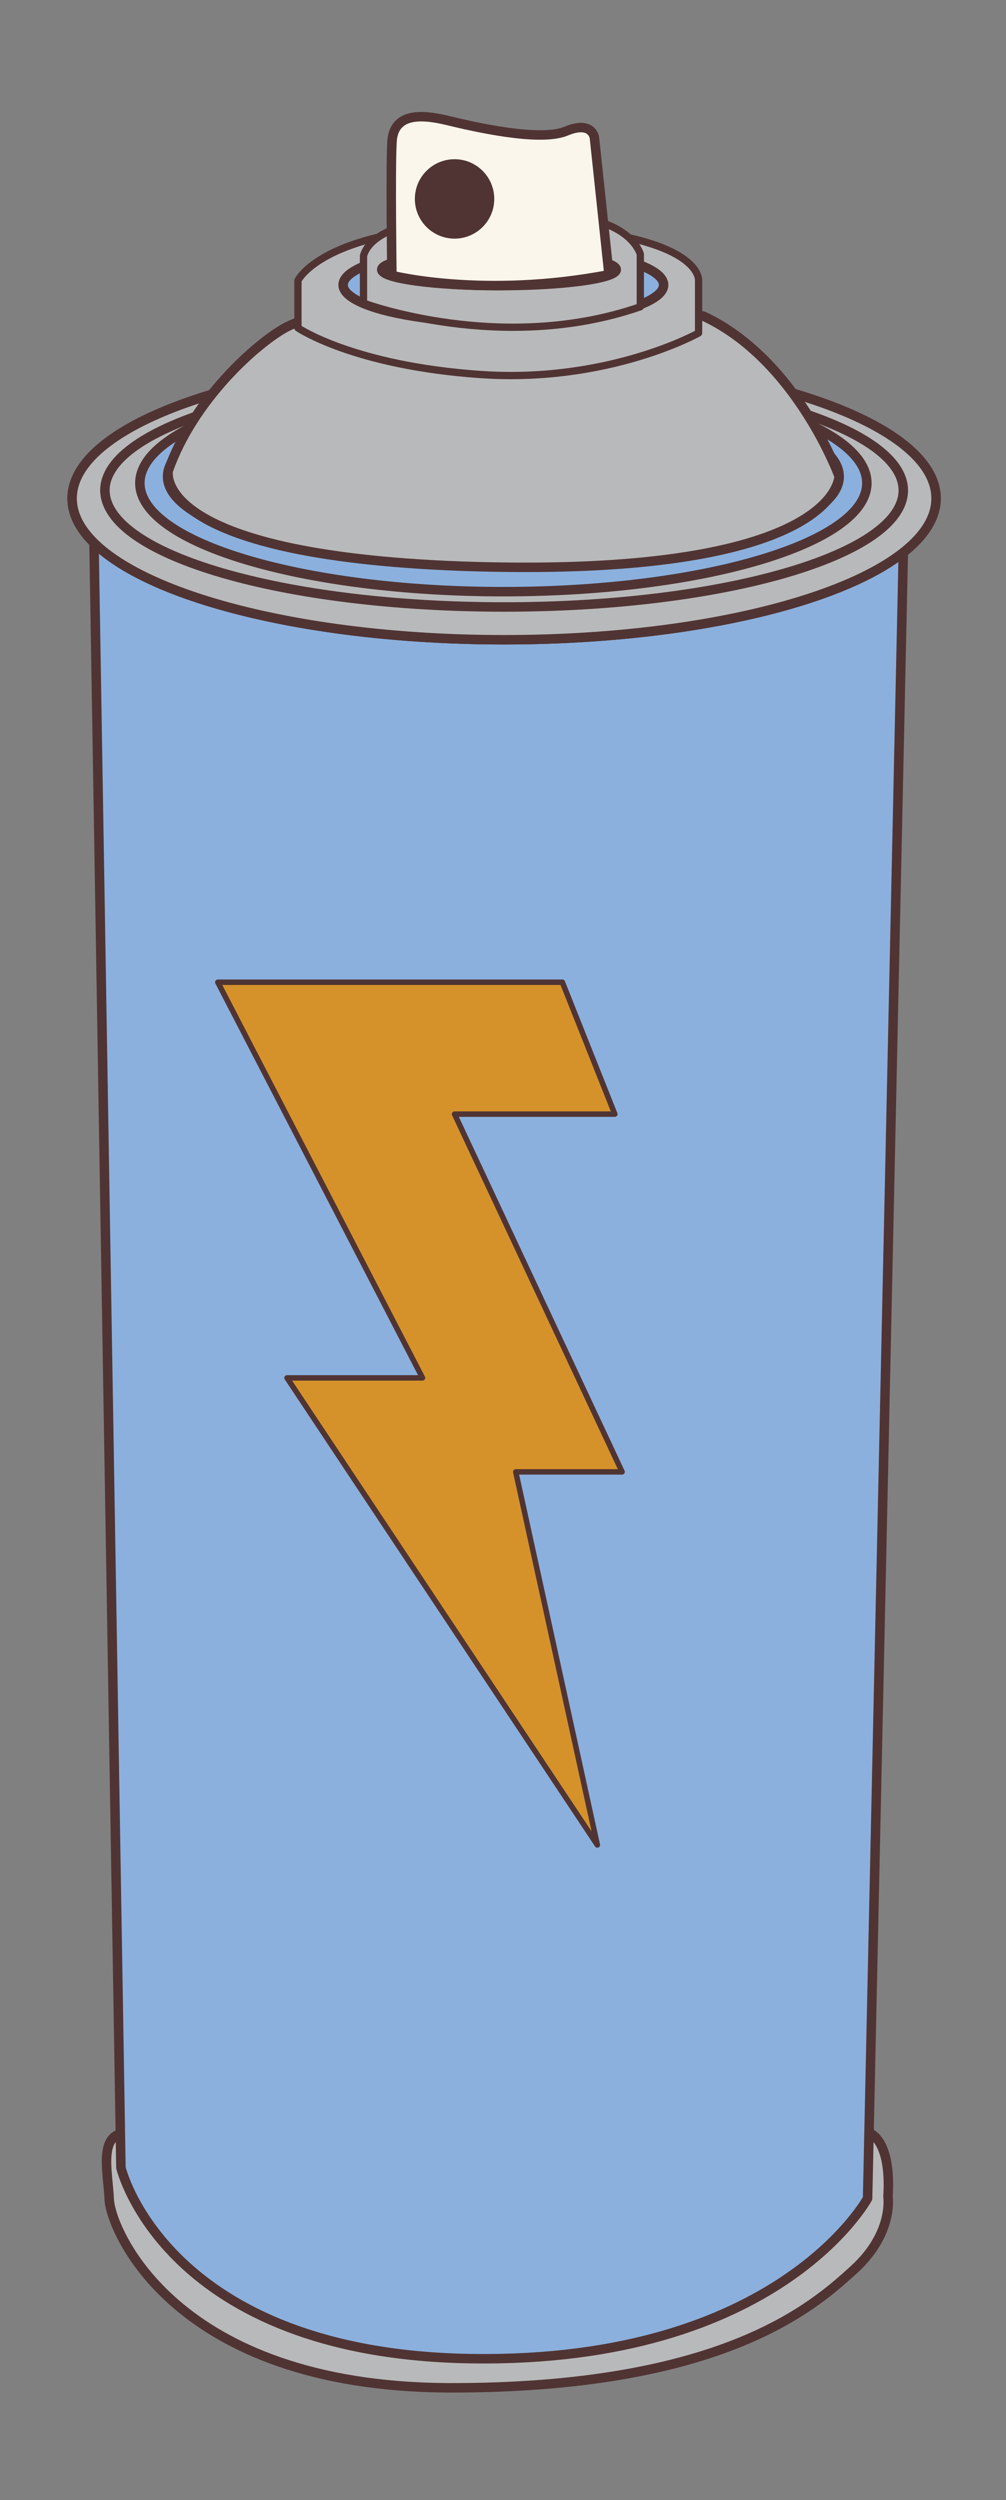 <?xml version="1.0" encoding="utf-8"?>
<!-- Generator: Adobe Illustrator 20.1.0, SVG Export Plug-In . SVG Version: 6.00 Build 0)  -->
<svg version="1.1" id="Layer_1" xmlns="http://www.w3.org/2000/svg" xmlns:xlink="http://www.w3.org/1999/xlink" x="0px" y="0px"
	 viewBox="0 0 138.1 343.1" style="enable-background:new 0 0 138.1 343.1;" xml:space="preserve">
<rect x="0" y="0" width="138.1" height="343.1" fill="#808080" stroke="none"/>
<style type="text/css">
	.st0{fill:#B8B9BA;stroke:#503433;stroke-width:1.3;stroke-linecap:round;stroke-linejoin:round;stroke-miterlimit:10;}
	.st1{fill:#8BB0DD;stroke:#503433;stroke-width:1.3;stroke-linecap:round;stroke-linejoin:round;stroke-miterlimit:10;}
	.st2{fill:#B8B9BA;stroke:#503433;stroke-linecap:round;stroke-linejoin:round;stroke-miterlimit:10;}
	.st3{fill:#FFFFFF;stroke:#503433;stroke-width:1.3;stroke-miterlimit:10;}
	.st4{fill:#FBF6EC;stroke:#503433;stroke-width:1.3;stroke-linecap:round;stroke-linejoin:round;stroke-miterlimit:10;}
	.st5{fill:#503433;stroke:#503433;stroke-width:1.3;stroke-miterlimit:10;}
	.st6{fill:#D6922A;stroke:#503433;stroke-width:0.75;stroke-linecap:round;stroke-linejoin:round;stroke-miterlimit:10;}
</style>
<g>
	<g>
		<path class="st0" d="M17.3,292.7c-3.8,0.2-2.5,5.2-2.3,9.2c0.2,4,8.8,25.6,46.5,25.8c37.7,0.1,50.2-11.2,55.7-16.2s4.7-10,4.7-10
			c0.5-8-2.6-8.8-2.6-8.8S21.3,292.6,17.3,292.7z"/>
		<path class="st1" d="M12.9,74.2l3.7,223.3c0,0,6.1,25.6,48.2,26.2s54.3-22,54.3-22L124,75.9C63,100.9,13,74.1,12.9,74.2z"/>
		<ellipse class="st0" cx="69.2" cy="68.4" rx="59.3" ry="19.4"/>
		<path class="st0" d="M9.9,68.4c0,10.7,26.6,19.4,59.3,19.4s59.3-8.7,59.3-19.4S102,49,69.2,49C36.5,49,9.9,57.7,9.9,68.4z
			 M14.4,67.3c0-8.8,24.5-16,54.8-16s54.8,7.2,54.8,16s-24.5,16-54.8,16C39,83.3,14.5,76.2,14.4,67.3z"/>
		<path class="st1" d="M19.2,66.3c0,8.2,22.4,14.9,49.9,14.9S119,74.5,119,66.3S96.7,51.4,69.1,51.4S19.2,58.1,19.2,66.3z M23,65.4
			c0-6.8,20.6-12.3,46.1-12.3c25.4,0,46.1,5.5,46.1,12.3S94.6,77.7,69.1,77.7S23,72.2,23,65.4z"/>
		<path class="st0" d="M63.3,77.7c-42.8-1.6-40.2-13.1-40.2-13.1c3.4-9.7,12.1-17.5,16.2-19.7c4.1-2.1,14.7-4.3,29.9-4.3
			s27.4,2.8,27.4,2.8c12.8,6,18.6,22,18.6,22C114.6,69.8,106.1,79.2,63.3,77.7z"/>
		<path class="st2" d="M70.7,31c-26-0.6-29.8,7.5-29.8,7.5V45c0,0,7.6,5.2,25.1,6.4c17.6,1.2,29.9-5.7,29.9-5.7v-7.2
			C95.9,38.5,96.6,31.7,70.7,31z"/>
		<ellipse class="st1" cx="69.1" cy="39.1" rx="22" ry="5.2"/>
		<path class="st2" d="M49.9,41.6v-6.5c2-7.1,25.8-6.3,31.5-4.9c5.7,1.4,6.5,4.7,6.5,4.7v7.2C68.9,48.7,49.9,41.6,49.9,41.6z"/>
		<ellipse class="st3" cx="68.5" cy="37" rx="16.1" ry="2.2"/>
		<path class="st4" d="M53.8,37.8c0,0-0.2-14,0-18.1c0.1-4.1,3.7-4.1,7.5-3.2c3.7,0.9,12.8,3,16.4,1.5c3.6-1.5,3.9,0.9,3.9,0.9
			l2,18.8C66.4,41,53.8,37.8,53.8,37.8z"/>
		<circle class="st5" cx="62.4" cy="27.3" r="4.8"/>
		<polygon class="st6" points="84.4,152.9 62.4,152.9 85.4,202 70.8,202 82,253.2 39.4,189.1 58,189.1 29.9,134.8 77.2,134.8 		"/>
	</g>
</g>
</svg>

